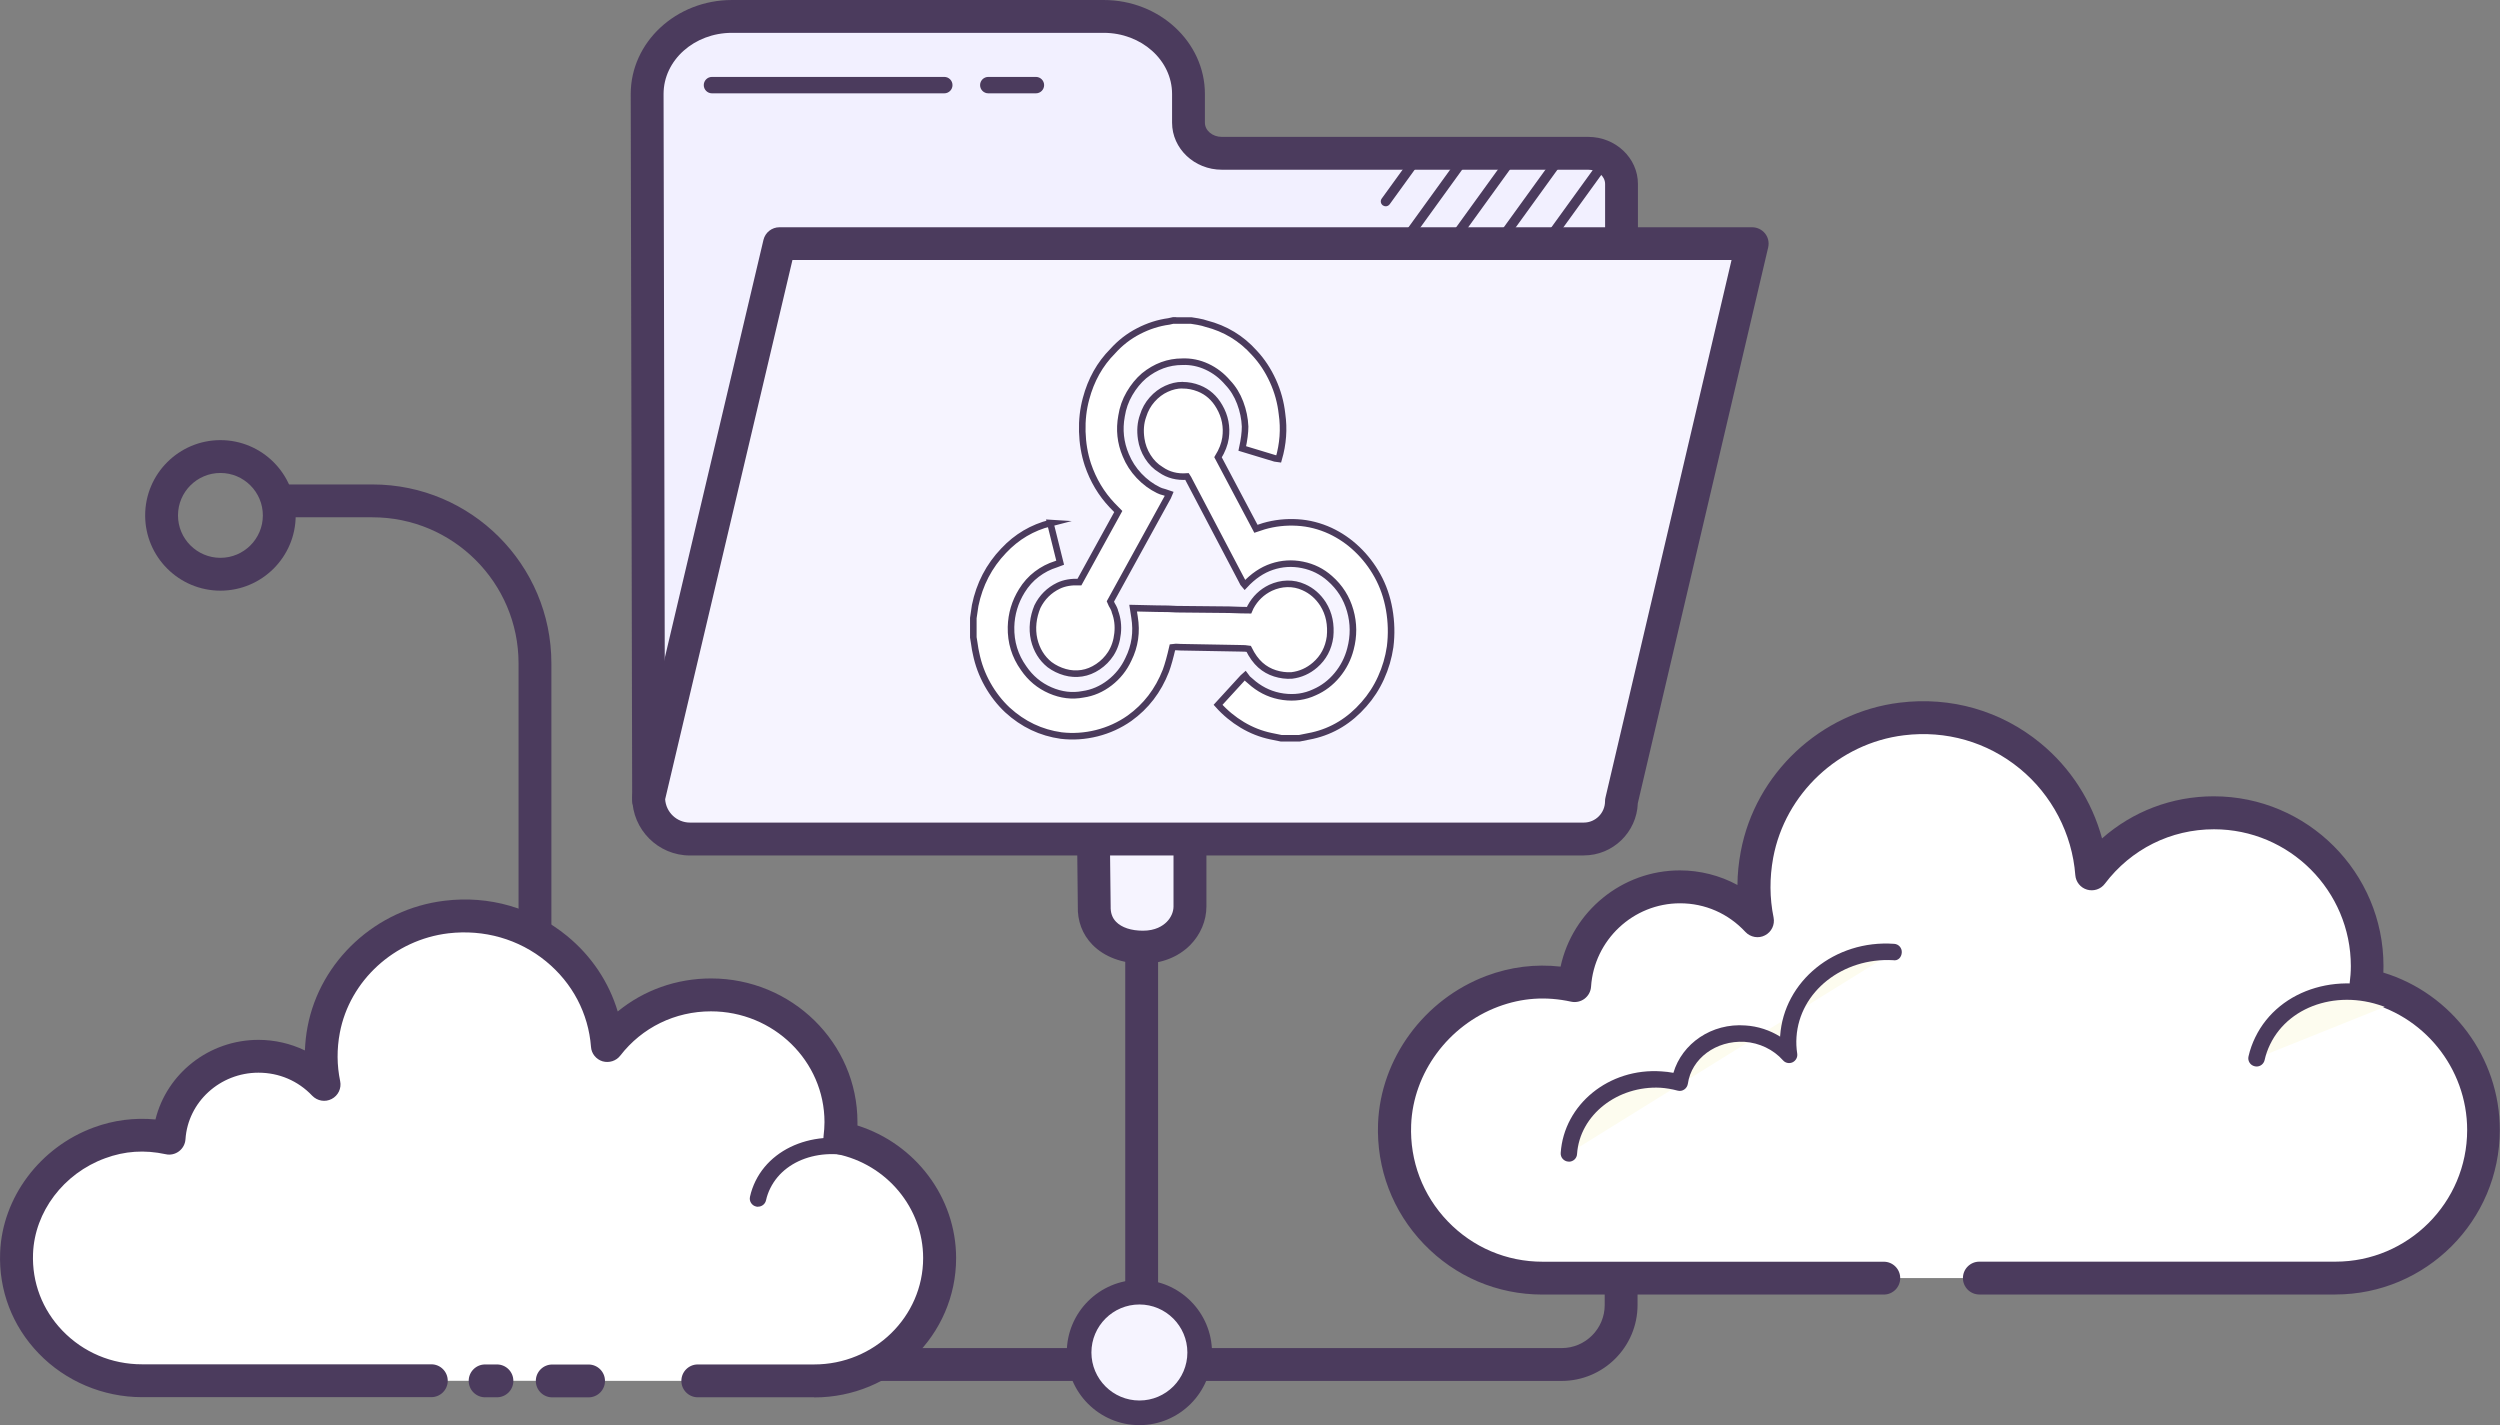<?xml version="1.0" encoding="UTF-8"?>
<svg id="a" data-name="Layer 1" xmlns="http://www.w3.org/2000/svg" width="380.63" height="216.98" viewBox="0 0 380.63 216.98">
  <rect x="0" y="0" width="380.63" height="216.98" fill="#808080" stroke="none"/>
  <path d="m81.45,187.53c-1.38,0-2.5-1.12-2.5-2.5v-84.04c0-12.26-9.97-22.23-22.24-22.23h-12.59c-1.38,0-2.5-1.12-2.5-2.5s1.12-2.5,2.5-2.5h12.6c15.02,0,27.23,12.22,27.23,27.23v84.04c0,1.38-1.11,2.5-2.5,2.5Z" fill="#4b3b5d" stroke-width="0"/>
  <path d="m33.56,89.93c-6.32,0-11.46-5.14-11.46-11.46s5.14-11.46,11.46-11.46,11.46,5.14,11.46,11.46-5.14,11.46-11.46,11.46Zm0-17.92c-3.56,0-6.46,2.89-6.46,6.46s2.9,6.46,6.46,6.46,6.46-2.89,6.46-6.46c0-3.56-2.9-6.46-6.46-6.46Zm140.26,138.24c-1.38,0-2.5-1.12-2.5-2.5v-63.54c0-1.38,1.12-2.5,2.5-2.5s2.5,1.12,2.5,2.5v63.54c0,1.39-1.12,2.5-2.5,2.5Z" fill="#4b3b5d" stroke-width="0"/>
  <path d="m237.76,210.25h-124.9c-1.38,0-2.5-1.12-2.5-2.5s1.12-2.5,2.5-2.5h124.9c3.62,0,6.56-2.94,6.56-6.56v-52.8c0-1.38,1.12-2.5,2.5-2.5s2.5,1.12,2.5,2.5v52.8c0,6.37-5.19,11.56-11.56,11.56Z" fill="#4b3b5d" stroke-width="0"/>
  <path d="m173.48,196.73c-5.07,0-9.19,4.11-9.19,9.19s4.11,9.18,9.19,9.18,9.19-4.11,9.19-9.18-4.11-9.19-9.19-9.19Z" fill="#f6f4ff" stroke-width="0"/>
  <path d="m173.48,216.98c-6.1,0-11.06-4.96-11.06-11.06s4.96-11.06,11.06-11.06,11.05,4.96,11.05,11.06-4.97,11.06-11.05,11.06Zm0-18.37c-4.03,0-7.31,3.28-7.31,7.31s3.28,7.31,7.31,7.31,7.3-3.28,7.3-7.31-3.28-7.31-7.3-7.31Z" fill="#4b3b5d" stroke-width="0"/>
  <path d="m166.48,127.65l.11,10.35c-.11,3.71,2.88,6.22,7.43,6.22s7.16-3.19,7.15-6.2v-10.37h-14.69Z" fill="#f6f4ff" stroke-width="0"/>
  <path d="m174.02,146.71c-3.16,0-5.9-1.03-7.7-2.88-1.53-1.57-2.3-3.62-2.22-5.91l-.11-10.24c0-.67.25-1.32.73-1.78s1.11-.74,1.77-.74h14.69c1.38,0,2.5,1.12,2.5,2.5v10.36c0,2.15-.9,4.29-2.5,5.9-1.81,1.8-4.35,2.8-7.16,2.8Zm-5.01-16.56l.09,7.81c-.03,1.03.24,1.78.82,2.38.85.88,2.31,1.36,4.1,1.36,1.89,0,3.01-.73,3.61-1.33.66-.66,1.04-1.53,1.04-2.36v-7.88h-9.67Z" fill="#4b3b5d" stroke-width="0"/>
  <path d="m186.02,23.35c-2.8,0-5.07-2.09-5.07-4.66v-4.37c0-6.5-5.81-11.81-12.91-11.81h-56.6c-7.1,0-12.91,5.31-12.91,11.81v11.98l.22,95.5c10.08.45,10.94,3.9,24.56,3.9h98.83c13.6,0,24.72-10.22,24.72-22.71V28.01c0-2.57-2.27-4.66-5.07-4.66h-55.78Z" fill="#f2f0ff" stroke-width="0"/>
  <path d="m222.16,128.19h-98.83c-7.97,0-11.92-1.17-15.42-2.21-2.74-.81-5.1-1.52-9.27-1.7-1.33-.06-2.39-1.15-2.39-2.49l-.22-107.48c0-7.89,6.91-14.31,15.41-14.31h56.6c8.5,0,15.41,6.42,15.41,14.31v4.37c0,1.19,1.15,2.16,2.57,2.16h55.79c4.17,0,7.57,3.22,7.57,7.17v74.97c0,13.9-12.21,25.21-27.22,25.21Zm-120.9-8.73c3.41.35,5.77,1.04,8.08,1.73,3.31.98,6.75,2,13.99,2h98.83c12.25,0,22.22-9.06,22.22-20.21V28.01c0-1.19-1.15-2.17-2.57-2.17h-55.79c-4.17,0-7.57-3.22-7.57-7.16v-4.37c0-5.14-4.67-9.31-10.41-9.31h-56.6c-5.74,0-10.41,4.17-10.41,9.31l.22,105.15Z" fill="#4b3b5d" stroke-width="0"/>
  <path d="m241.13,127.75H105.05c-3.47,0-6.29-2.82-6.29-6.31l19.92-84.34h148.11l-19.92,84.9c0,3.17-2.57,5.76-5.75,5.76Z" fill="#f6f4ff" stroke-width="0"/>
  <path d="m241.13,130.25H105.05c-4.85,0-8.79-3.95-8.79-8.81,0-.2.03-.38.07-.58l19.91-84.34c.27-1.13,1.28-1.92,2.43-1.92h148.1c.76,0,1.48.35,1.96.94s.65,1.38.48,2.12l-19.85,84.63c-.16,4.42-3.79,7.95-8.23,7.95Zm-139.86-8.56c.13,1.98,1.77,3.55,3.78,3.55h136.08c1.79,0,3.24-1.46,3.24-3.26,0-.19.02-.38.07-.57l19.19-81.82H120.65l-19.38,82.1ZM143.77,14.21h-35.37c-.69,0-1.25-.56-1.25-1.25s.56-1.25,1.25-1.25h35.37c.69,0,1.25.56,1.25,1.25s-.56,1.25-1.25,1.25Zm13.95,0h-7.25c-.69,0-1.25-.56-1.25-1.25s.56-1.25,1.25-1.25h7.25c.69,0,1.25.56,1.25,1.25s-.56,1.25-1.25,1.25Z" fill="#4b3b5d" stroke-width="0"/>
  <path d="m236.12,36.73c-.15,0-.31-.05-.44-.14-.34-.24-.41-.71-.16-1.04l7.7-10.65c.25-.34.72-.41,1.04-.17.34.24.41.71.16,1.04l-7.7,10.65c-.15.21-.38.31-.61.31Zm-7.25,0c-.15,0-.31-.05-.44-.14-.34-.24-.41-.71-.16-1.04l7.7-10.65c.25-.34.72-.41,1.04-.17.34.24.41.71.16,1.04l-7.7,10.65c-.15.21-.37.31-.61.31Zm-7.25,0c-.15,0-.31-.05-.44-.14-.34-.24-.41-.71-.16-1.04l7.7-10.65c.25-.34.72-.41,1.04-.17.34.24.41.71.16,1.04l-7.7,10.65c-.14.21-.38.31-.61.31Zm-7.25,0c-.15,0-.31-.05-.44-.14-.34-.24-.41-.71-.17-1.04l7.7-10.65c.25-.34.71-.41,1.04-.17.34.24.41.71.16,1.04l-7.7,10.65c-.14.21-.37.31-.6.31Zm-3.39-5.32c-.15,0-.31-.05-.44-.14-.34-.24-.41-.71-.17-1.04l3.85-5.32c.24-.34.72-.41,1.04-.17.34.24.41.71.17,1.04l-3.85,5.32c-.15.2-.38.31-.6.31Z" fill="#4b3b5d" stroke-width="0"/>
  <path d="m301.36,194.59h54.23c12.44,0,22.53-10.09,22.53-22.54,0-10.86-7.68-19.92-17.91-22.06.12-.95.2-1.91.2-2.89,0-12.89-10.45-23.34-23.34-23.34-7.61,0-14.35,3.66-18.61,9.3-1.09-14.35-13.91-25.42-28.9-23.59-10.97,1.34-20.03,9.82-22.06,20.68-.64,3.48-.58,6.87.07,10.04-2.94-3.16-7.13-5.16-11.79-5.16-8.53,0-15.49,6.64-16.04,15.03-3.88-.86-8.08-.8-12.52.87-8.48,3.19-14.52,11.17-14.87,20.22-.5,12.86,9.78,23.44,22.52,23.44h51.95" fill="#fff" stroke-width="0"/>
  <path d="m355.59,197.09h-54.23c-1.38,0-2.5-1.12-2.5-2.5s1.12-2.5,2.5-2.5h54.23c11.04,0,20.04-8.99,20.04-20.04,0-9.44-6.69-17.68-15.92-19.61-1.27-.27-2.13-1.46-1.97-2.75.11-.85.18-1.71.18-2.59,0-11.49-9.35-20.84-20.84-20.84-6.57,0-12.63,3.02-16.62,8.3-.62.83-1.71,1.18-2.7.89-1-.29-1.71-1.17-1.79-2.21-.48-6.3-3.56-12.21-8.46-16.22-4.95-4.06-11.23-5.86-17.64-5.07-9.9,1.21-18.08,8.88-19.9,18.65-.56,3.05-.55,6.11.06,9.09.22,1.1-.31,2.21-1.31,2.72-.98.52-2.21.3-2.98-.52-2.61-2.81-6.14-4.36-9.95-4.36-7.13,0-13.08,5.58-13.55,12.7-.05.73-.41,1.39-.99,1.83-.58.44-1.34.6-2.03.45-3.86-.84-7.48-.59-11.11.76-7.62,2.86-12.95,10.09-13.26,17.99-.22,5.51,1.77,10.73,5.57,14.69,3.82,3.97,8.95,6.15,14.44,6.15h51.95c1.38,0,2.5,1.12,2.5,2.5s-1.12,2.5-2.5,2.5h-51.97c-6.88,0-13.28-2.73-18.05-7.69-4.76-4.95-7.24-11.47-6.98-18.36.39-9.89,7.02-18.91,16.5-22.47,3.66-1.37,7.44-1.84,11.29-1.41,1.82-8.4,9.33-14.65,18.16-14.65,3.07,0,6.1.77,8.77,2.22.01-1.68.18-3.37.5-5.06,2.21-11.9,12.16-21.23,24.21-22.7,7.81-.96,15.41,1.23,21.42,6.16,4.58,3.75,7.85,8.86,9.38,14.51,4.67-4.12,10.65-6.41,17.01-6.41,14.25,0,25.84,11.59,25.84,25.84,0,.34,0,.67-.02,1,10.4,3.17,17.73,12.91,17.73,23.95,0,13.83-11.24,25.06-25.04,25.06Z" fill="#4b3b5d" stroke-width="0"/>
  <path d="m288.3,144.94c-8.33-.55-15.51,5.21-16.03,12.86-.07.95-.02,1.88.12,2.8-1.61-1.81-3.99-3.05-6.72-3.23-5-.33-9.32,2.98-9.94,7.47-.91-.25-1.86-.42-2.84-.48-7.29-.48-13.57,4.56-14.03,11.25" fill="#fdfcef" stroke-width="0"/>
  <path d="m238.86,176.86s-.06,0-.08,0c-.69-.05-1.21-.64-1.16-1.33.5-7.37,7.36-12.98,15.35-12.41.59.03,1.19.11,1.81.22,1.31-4.45,5.81-7.61,10.98-7.21,1.89.12,3.7.72,5.27,1.7,0-.03,0-.07,0-.1.56-8.33,8.32-14.68,17.36-14.03.69.04,1.21.64,1.16,1.33-.04.69-.55,1.31-1.33,1.16-7.64-.41-14.23,4.75-14.7,11.7-.06.83-.02,1.69.11,2.53.08.55-.21,1.08-.71,1.32-.5.23-1.1.11-1.46-.31-1.45-1.63-3.58-2.66-5.86-2.81-4.33-.23-8.08,2.53-8.62,6.39-.06.35-.25.67-.55.87-.29.2-.65.27-1.01.17-.9-.24-1.75-.38-2.61-.44-6.48-.34-12.29,4.09-12.7,10.09-.03.66-.58,1.17-1.24,1.17Z" fill="#4b3b5d" stroke-width="0"/>
  <path d="m364.72,152.64c-7.84-3.69-16.89-1.08-20.23,5.84-.42.86-.72,1.74-.92,2.64" fill="#fdfcef" stroke-width="0"/>
  <path d="m343.56,162.37c-.09,0-.19,0-.28-.03-.68-.15-1.1-.83-.94-1.5.23-1.02.58-1.99,1.03-2.91,3.64-7.52,13.46-10.39,21.89-6.42.62.3.9,1.04.6,1.67-.3.63-1.05.88-1.67.6-7.21-3.4-15.54-1.05-18.57,5.25-.36.74-.65,1.55-.83,2.38-.14.58-.65.97-1.22.97Z" fill="#4b3b5d" stroke-width="0"/>
  <path d="m106.25,210.24h17.7c10.55,0,19.1-8.37,19.1-18.69,0-9.01-6.51-16.53-15.17-18.3.1-.79.17-1.59.17-2.4,0-10.69-8.86-19.37-19.79-19.37-6.45,0-12.16,3.03-15.77,7.71-.93-11.91-11.79-21.09-24.5-19.57-9.3,1.11-16.98,8.15-18.7,17.15-.55,2.89-.49,5.69.05,8.33-2.49-2.63-6.04-4.28-9.99-4.28-7.23,0-13.14,5.51-13.6,12.47-3.28-.71-6.86-.66-10.61.72-7.19,2.64-12.31,9.27-12.61,16.78-.42,10.67,8.28,19.44,19.09,19.44h44.04m8.19,0h1.8" fill="#fff" stroke-width="0"/>
  <path d="m123.95,212.74h-17.71c-1.38,0-2.5-1.12-2.5-2.5s1.12-2.5,2.5-2.5h17.71c9.16,0,16.6-7.27,16.6-16.2,0-7.62-5.54-14.28-13.18-15.84-1.28-.27-2.14-1.46-1.98-2.76.08-.69.14-1.38.14-2.09,0-9.3-7.75-16.87-17.29-16.87-5.46,0-10.49,2.46-13.8,6.74-.63.82-1.71,1.15-2.69.87-.99-.3-1.7-1.17-1.77-2.2-.39-5.1-2.82-9.72-6.84-13.02-4.15-3.4-9.45-4.9-14.87-4.27-8.23.98-15.03,7.2-16.53,15.14-.47,2.48-.45,4.95.05,7.36.23,1.1-.3,2.21-1.29,2.72-.99.52-2.19.31-2.97-.5-2.14-2.26-5.04-3.5-8.18-3.5-5.85,0-10.73,4.45-11.11,10.14-.05.73-.41,1.39-.99,1.83-.57.43-1.32.61-2.03.44-3.21-.69-6.22-.49-9.22.62-6.32,2.31-10.73,8.15-10.97,14.52-.17,4.38,1.41,8.54,4.48,11.73,3.18,3.3,7.48,5.12,12.12,5.12h44.04c1.38,0,2.5,1.12,2.5,2.5s-1.12,2.5-2.5,2.5H21.61c-5.92,0-11.65-2.43-15.72-6.66C1.87,201.9-.21,196.44.02,190.69c.33-8.38,6.06-16.02,14.25-19.03,3.04-1.12,6.2-1.52,9.4-1.22,1.72-6.98,8.14-12.12,15.68-12.12,2.47,0,4.88.56,7.07,1.61.05-1.21.18-2.41.41-3.62,1.91-10.06,10.48-17.93,20.85-19.17,6.81-.84,13.43,1.09,18.64,5.35,3.74,3.06,6.39,7.05,7.73,11.51,3.96-3.24,8.93-5.03,14.21-5.03,12.29,0,22.29,9.81,22.29,21.87,0,.17,0,.34,0,.52,8.82,2.78,15.02,10.94,15.02,20.19,0,11.7-9.69,21.21-21.6,21.21Zm-48.29,0h-1.8c-1.38,0-2.5-1.12-2.5-2.5s1.12-2.5,2.5-2.5h1.8c1.38,0,2.5,1.12,2.5,2.5s-1.12,2.5-2.5,2.5Z" fill="#4b3b5d" stroke-width="0"/>
  <path d="m115.41,183.73c-.09,0-.18,0-.28-.03-.67-.15-1.1-.82-.94-1.5.18-.83.47-1.63.84-2.39,3.02-6.12,11.37-8.39,18.61-5.04.63.29.9,1.03.61,1.66-.29.63-1.04.9-1.66.61-6.04-2.78-12.89-1.04-15.31,3.87-.29.58-.51,1.2-.65,1.83-.13.59-.65.98-1.22.98Zm-25.8,29.02h-5.53c-1.38,0-2.5-1.12-2.5-2.5s1.12-2.5,2.5-2.5h5.53c1.38,0,2.5,1.12,2.5,2.5s-1.12,2.5-2.5,2.5Z" fill="#4b3b5d" stroke-width="0"/>
  <path d="m178.73,48.78h-.07l-.71.16c-1.57.21-3.1.7-4.59,1.47-1.5.77-2.81,1.79-3.95,3.06-1.95,1.96-3.3,4.37-4.06,7.24-.43,1.59-.62,3.26-.57,5.01s.33,3.42.85,5.01c.81,2.39,2.04,4.45,3.7,6.2l.93.95-5.91,10.74c-1.23-.05-2.3.13-3.2.56-1.42.69-2.49,1.75-3.2,3.18-.33.8-.55,1.62-.64,2.47s-.05,1.7.14,2.54c.38,1.59,1.16,2.86,2.35,3.82.71.53,1.5.91,2.35,1.15s1.71.29,2.56.16,1.67-.46,2.46-.99,1.44-1.19,1.96-1.99c.57-.9.91-1.93,1.03-3.1s-.01-2.25-.39-3.26c-.05-.27-.21-.64-.5-1.11l-.21-.48,8.4-15.27c.28-.48.47-.85.57-1.11l-.71-.24c-.43-.11-.74-.21-.93-.32-1.09-.53-2.08-1.26-2.96-2.19-.88-.93-1.55-1.97-2.03-3.14-.81-1.91-1.02-3.9-.64-5.96.19-1.22.59-2.36,1.21-3.42s1.35-1.96,2.21-2.7c1.76-1.43,3.7-2.15,5.84-2.15,1.28-.05,2.53.2,3.74.76s2.27,1.37,3.17,2.43c.81.85,1.44,1.87,1.89,3.06s.7,2.4.75,3.62c0,.9-.14,2.01-.43,3.34l4.98,1.51.57.08c.66-2.28.83-4.56.5-6.84-.19-1.75-.65-3.43-1.39-5.05s-1.67-3.03-2.81-4.25c-1.99-2.23-4.44-3.71-7.34-4.45-.28-.11-.71-.21-1.28-.32l-1-.16h-2.63Zm1.28,9.86c-.81,0-1.61.19-2.42.56s-1.53.91-2.17,1.63-1.1,1.55-1.39,2.5c-.38,1.06-.47,2.23-.28,3.5.14.95.47,1.86,1,2.7s1.19,1.51,1.99,1.99c1.14.8,2.47,1.14,3.99,1.03.14.21.26.42.36.64l7.98,15.19c.14.32.28.56.43.72,1.28-1.38,2.67-2.32,4.17-2.82,1.5-.5,3.04-.6,4.63-.28s2.98,1.01,4.17,2.07c1.52,1.33,2.55,2.96,3.1,4.89s.56,3.88.04,5.84c-.38,1.48-1.06,2.81-2.03,3.98s-2.12,2.04-3.45,2.62c-1.47.69-3.05.91-4.74.68s-3.19-.89-4.52-1.95c-.19-.16-.5-.42-.93-.8l-.36-.48c-.19.16-.45.42-.78.8l-3.35,3.66c1.09,1.22,2.33,2.24,3.7,3.06s2.82,1.39,4.34,1.71l1.57.32h2.78l1.99-.4c3.04-.69,5.65-2.28,7.83-4.77,1.04-1.17,1.91-2.5,2.6-4.02.69-1.51,1.15-3.09,1.39-4.73.24-1.91.19-3.8-.14-5.69-.33-1.88-.93-3.59-1.78-5.13-.85-1.54-1.9-2.89-3.13-4.06s-2.59-2.09-4.06-2.78c-1.61-.74-3.29-1.17-5.02-1.27s-3.43.08-5.09.56l-1.21.4-5.77-10.89c.62-1.01,1-1.99,1.14-2.94.24-1.7-.07-3.29-.93-4.77-.76-1.33-1.8-2.25-3.13-2.78-.81-.32-1.64-.48-2.49-.48Zm-20.08,20.99c-2.75.69-5.13,2.09-7.12,4.21-2.23,2.33-3.68,5.12-4.34,8.35l-.28,1.91v2.94l.14.87c.09.69.19,1.22.28,1.59.33,1.64.91,3.21,1.74,4.69s1.84,2.78,3.03,3.9c2.37,2.17,5.1,3.47,8.19,3.9,1.8.21,3.61.09,5.41-.36s3.47-1.21,4.98-2.27c2.52-1.8,4.37-4.21,5.55-7.24.33-.9.66-2.09,1-3.58.28-.05.71-.05,1.28,0l8.9.16c.66,0,1.14.03,1.42.08.52,1.06,1.12,1.88,1.78,2.47s1.41,1.01,2.24,1.27,1.67.37,2.53.32c1.33-.16,2.52-.69,3.56-1.59,1.28-1.11,2.04-2.54,2.28-4.29.09-.9.06-1.78-.11-2.62s-.49-1.64-.96-2.39c-.76-1.17-1.73-2.01-2.92-2.54-.81-.37-1.65-.54-2.53-.52s-1.72.23-2.53.6c-1.33.64-2.35,1.62-3.06,2.94l-.21.48c-.66,0-1.66-.03-2.99-.08l-8.05-.08c-.71-.05-1.73-.08-3.06-.08l-3.56-.08.21,1.35c.38,2.28.07,4.43-.93,6.44-.66,1.43-1.61,2.62-2.85,3.58-1.23.95-2.59,1.54-4.06,1.75-1.66.32-3.32.12-4.98-.6s-3.01-1.84-4.06-3.38c-1.33-1.86-1.97-3.95-1.92-6.28.05-1.96.59-3.79,1.64-5.49.62-1.01,1.38-1.86,2.28-2.54s1.88-1.19,2.92-1.51l.64-.24-1.5-6.04Z" fill="#fff" stroke="#4b3b5d" stroke-miterlimit="10"/>
</svg>